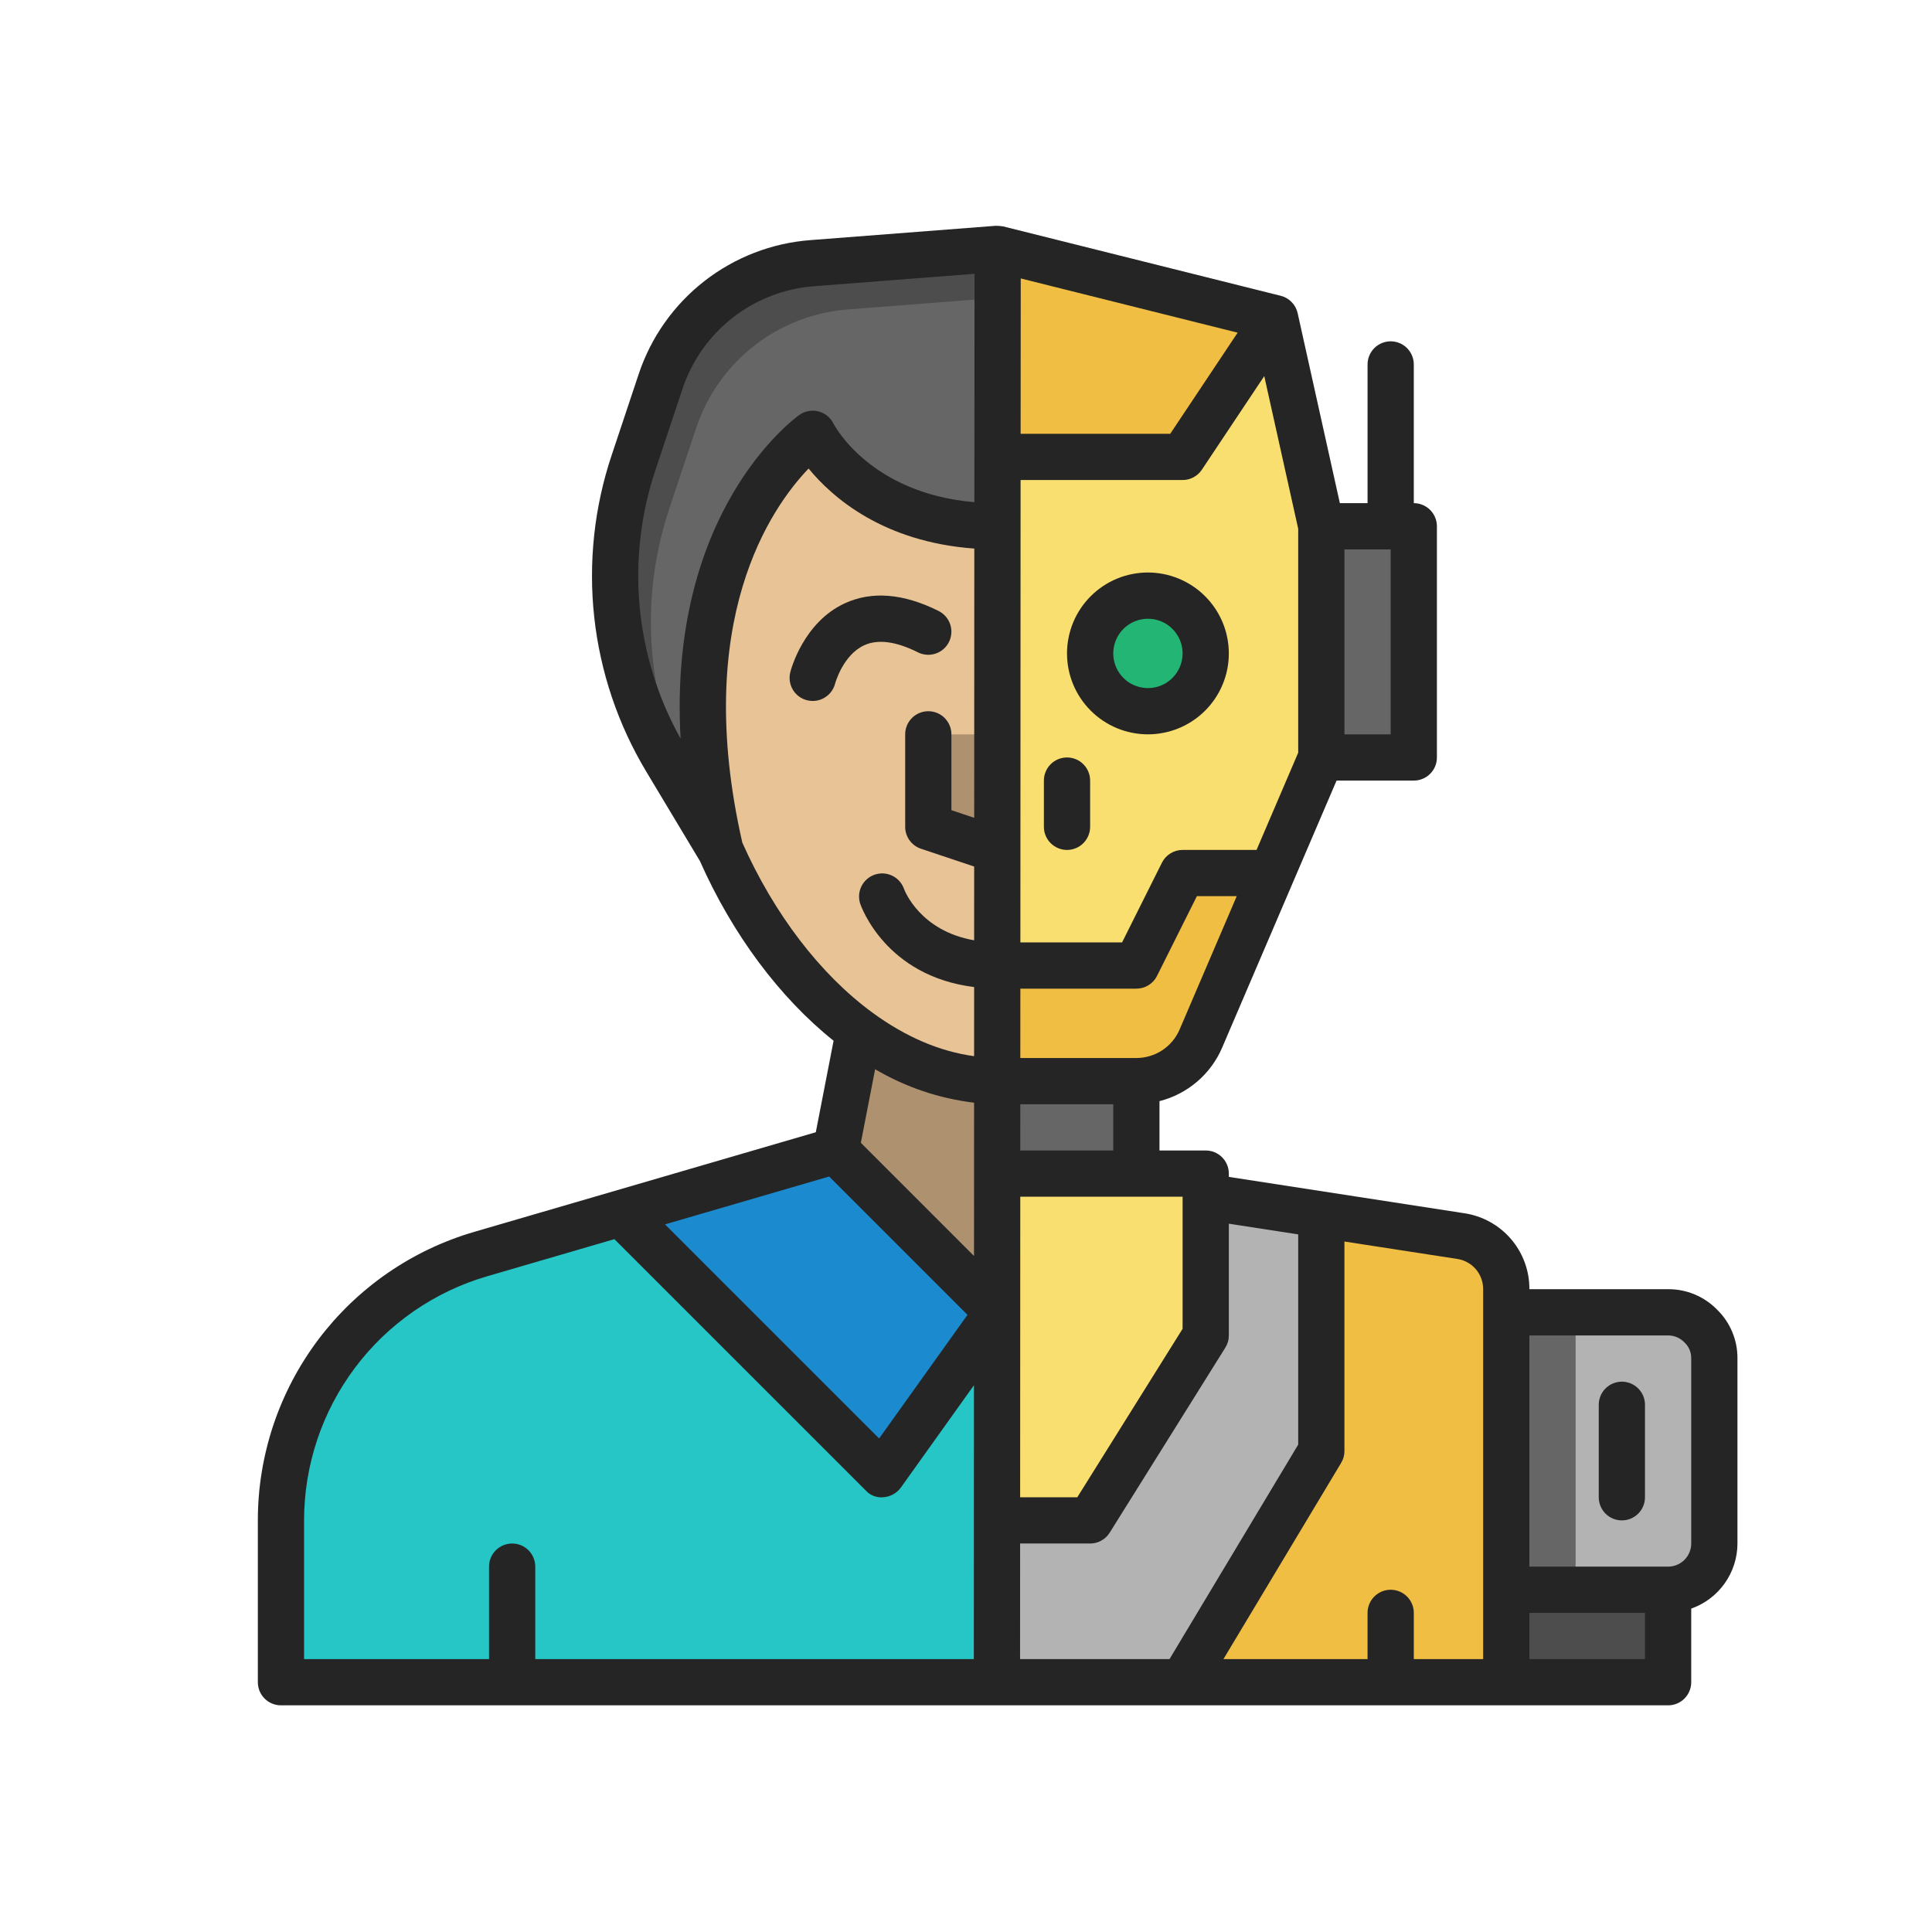 <svg xmlns="http://www.w3.org/2000/svg" xmlns:xlink="http://www.w3.org/1999/xlink" width="500" zoomAndPan="magnify" viewBox="0 0 375 375" height="500" preserveAspectRatio="xMidYMid meet" version="1.0"><defs><clipPath id="8aae408d8e"><path d="M 50.047 43.773 L 337.297 43.773 L 337.297 331.023 L 50.047 331.023 Z M 50.047 43.773 " clip-rule="nonzero"/></clipPath></defs><path fill="#b3b3b3" d="M 332.754 263.695 L 332.754 299.594 C 332.75 300.184 332.691 300.766 332.574 301.344 C 332.461 301.922 332.289 302.48 332.062 303.023 C 331.836 303.566 331.559 304.086 331.23 304.574 C 330.906 305.062 330.531 305.516 330.117 305.934 C 329.699 306.348 329.246 306.719 328.758 307.047 C 328.27 307.375 327.754 307.652 327.207 307.879 C 326.664 308.105 326.105 308.277 325.527 308.391 C 324.949 308.508 324.367 308.566 323.777 308.57 L 292.367 308.57 L 292.367 254.719 L 323.777 254.719 C 324.367 254.723 324.949 254.785 325.523 254.902 C 326.102 255.02 326.66 255.191 327.203 255.422 C 327.746 255.648 328.262 255.926 328.75 256.254 C 329.238 256.578 329.688 256.953 330.105 257.367 C 330.52 257.785 330.895 258.234 331.219 258.723 C 331.547 259.211 331.824 259.727 332.051 260.27 C 332.277 260.812 332.453 261.371 332.57 261.949 C 332.688 262.523 332.75 263.105 332.754 263.695 Z M 332.754 263.695 " fill-opacity="1" fill-rule="nonzero"/><path fill="#666666" d="M 292.367 254.719 L 305.828 254.719 L 305.828 308.57 L 292.367 308.57 Z M 292.367 254.719 " fill-opacity="1" fill-rule="nonzero"/><path fill="#e8c395" d="M 193.598 187.41 L 193.555 209.848 C 184.176 209.801 175.02 206.258 166.719 200.199 C 155.68 192.121 146.211 179.555 139.793 164.973 C 126.332 106.637 157.742 84.199 157.742 84.199 C 157.742 84.199 166.719 102.148 193.598 102.148 Z M 193.598 187.41 " fill-opacity="1" fill-rule="nonzero"/><path fill="#ae9270" d="M 193.645 164.973 L 180.18 160.484 L 180.18 142.535 L 193.645 142.535 Z M 193.645 164.973 " fill-opacity="1" fill-rule="nonzero"/><path fill="#4d4d4d" d="M 292.367 308.57 L 323.777 308.57 L 323.777 326.52 L 292.367 326.52 Z M 292.367 308.57 " fill-opacity="1" fill-rule="nonzero"/><path fill="#26c6c6" d="M 99.406 326.52 L 54.535 326.52 L 54.535 295.105 C 54.535 293.66 54.59 292.219 54.707 290.781 C 54.824 289.34 54.996 287.906 55.23 286.48 C 55.461 285.055 55.75 283.641 56.094 282.238 C 56.438 280.836 56.84 279.449 57.297 278.078 C 57.754 276.707 58.266 275.359 58.832 274.027 C 59.395 272.699 60.016 271.395 60.684 270.113 C 61.355 268.836 62.074 267.586 62.848 266.363 C 63.617 265.141 64.438 263.953 65.305 262.797 C 66.172 261.641 67.082 260.523 68.039 259.441 C 68.996 258.359 69.996 257.316 71.035 256.312 C 72.074 255.312 73.156 254.352 74.273 253.438 C 75.391 252.523 76.543 251.656 77.73 250.832 C 78.918 250.012 80.137 249.238 81.387 248.512 C 82.637 247.789 83.914 247.117 85.219 246.496 C 86.523 245.871 87.852 245.305 89.199 244.789 C 90.551 244.277 91.918 243.816 93.305 243.41 L 120.543 235.469 L 171.207 286.133 L 193.555 254.855 L 193.508 295.105 L 193.508 326.52 Z M 99.406 326.52 " fill-opacity="1" fill-rule="nonzero"/><path fill="#1b8ace" d="M 193.555 254.855 L 171.207 286.133 L 120.543 235.469 L 162.23 223.309 L 193.555 254.629 Z M 193.555 254.855 " fill-opacity="1" fill-rule="nonzero"/><path fill="#ae9270" d="M 193.555 209.848 L 193.555 254.629 L 162.23 223.309 L 166.719 200.199 C 175.02 206.254 184.176 209.801 193.555 209.848 Z M 193.555 209.848 " fill-opacity="1" fill-rule="nonzero"/><path fill="#666666" d="M 193.555 209.848 L 220.566 209.848 L 220.566 227.797 L 193.555 227.797 Z M 193.555 209.848 " fill-opacity="1" fill-rule="nonzero"/><path fill="#f9df70" d="M 234.031 232.281 L 234.031 259.207 L 211.594 295.105 L 193.508 295.105 L 193.555 254.855 L 193.645 254.719 L 193.555 254.629 L 193.555 227.797 L 234.031 227.797 Z M 234.031 232.281 " fill-opacity="1" fill-rule="nonzero"/><path fill="#b3b3b3" d="M 256.469 235.738 L 256.469 281.645 L 229.543 326.52 L 193.508 326.52 L 193.508 295.105 L 211.594 295.105 L 234.031 259.207 L 234.031 232.281 Z M 256.469 235.738 " fill-opacity="1" fill-rule="nonzero"/><path fill="#efbe43" d="M 269.93 326.52 L 229.543 326.52 L 256.469 281.645 L 256.469 235.738 L 283.48 239.91 C 284.094 240.004 284.695 240.148 285.281 240.348 C 285.867 240.547 286.434 240.797 286.977 241.094 C 287.52 241.395 288.031 241.738 288.512 242.129 C 288.992 242.52 289.438 242.953 289.84 243.422 C 290.246 243.891 290.605 244.395 290.918 244.926 C 291.234 245.461 291.5 246.02 291.715 246.602 C 291.93 247.18 292.094 247.777 292.203 248.387 C 292.312 248.996 292.367 249.613 292.367 250.234 L 292.367 326.52 Z M 269.93 326.52 " fill-opacity="1" fill-rule="nonzero"/><path fill="#666666" d="M 256.469 102.148 L 274.418 102.148 L 274.418 147.023 L 256.469 147.023 Z M 256.469 102.148 " fill-opacity="1" fill-rule="nonzero"/><path fill="#efbe43" d="M 247.492 61.762 L 229.543 88.688 L 193.645 88.688 L 193.645 48.301 Z M 247.492 61.762 " fill-opacity="1" fill-rule="nonzero"/><path fill="#666666" d="M 193.645 48.301 L 193.645 88.688 L 193.598 102.148 C 166.719 102.148 157.742 84.199 157.742 84.199 C 157.742 84.199 126.332 106.637 139.793 164.973 L 129.293 147.473 C 128.012 145.332 126.844 143.129 125.801 140.859 C 124.754 138.594 123.832 136.277 123.035 133.914 C 122.238 131.547 121.57 129.148 121.035 126.711 C 120.496 124.273 120.094 121.812 119.82 119.332 C 119.547 116.852 119.41 114.363 119.406 111.867 C 119.402 109.371 119.531 106.883 119.797 104.398 C 120.062 101.918 120.457 99.457 120.988 97.02 C 121.52 94.578 122.176 92.176 122.965 89.809 L 128.219 74.059 C 128.738 72.488 129.375 70.969 130.117 69.496 C 130.863 68.023 131.715 66.609 132.668 65.262 C 133.621 63.914 134.668 62.641 135.805 61.445 C 136.945 60.25 138.168 59.145 139.469 58.129 C 140.77 57.109 142.141 56.195 143.578 55.379 C 145.012 54.566 146.5 53.859 148.043 53.262 C 149.582 52.664 151.156 52.184 152.77 51.82 C 154.379 51.453 156.008 51.207 157.652 51.082 Z M 193.645 48.301 " fill-opacity="1" fill-rule="nonzero"/><path fill="#4d4d4d" d="M 136.223 156.445 C 134.938 154.305 133.773 152.102 132.727 149.836 C 131.68 147.57 130.762 145.254 129.965 142.887 C 129.168 140.523 128.5 138.121 127.965 135.684 C 127.426 133.246 127.02 130.785 126.75 128.305 C 126.477 125.824 126.34 123.336 126.336 120.84 C 126.332 118.344 126.461 115.855 126.727 113.375 C 126.988 110.891 127.387 108.43 127.918 105.992 C 128.445 103.555 129.105 101.148 129.895 98.781 L 135.145 83.031 C 135.668 81.465 136.301 79.945 137.047 78.469 C 137.793 76.996 138.641 75.586 139.594 74.234 C 140.547 72.887 141.594 71.613 142.734 70.418 C 143.875 69.223 145.094 68.117 146.398 67.102 C 147.699 66.086 149.066 65.168 150.504 64.355 C 151.941 63.539 153.43 62.832 154.969 62.234 C 156.512 61.641 158.086 61.16 159.695 60.793 C 161.309 60.426 162.938 60.184 164.582 60.055 L 193.645 57.812 L 193.645 48.301 L 157.652 51.082 C 156.008 51.207 154.379 51.453 152.77 51.82 C 151.156 52.184 149.582 52.664 148.043 53.262 C 146.5 53.859 145.012 54.566 143.578 55.379 C 142.141 56.195 140.77 57.109 139.469 58.125 C 138.168 59.145 136.945 60.25 135.805 61.445 C 134.664 62.641 133.621 63.914 132.668 65.262 C 131.715 66.609 130.863 68.023 130.117 69.496 C 129.375 70.969 128.738 72.488 128.219 74.059 L 122.965 89.809 C 122.176 92.176 121.52 94.578 120.988 97.02 C 120.457 99.457 120.062 101.918 119.797 104.398 C 119.531 106.883 119.402 109.371 119.406 111.867 C 119.41 114.363 119.547 116.852 119.82 119.332 C 120.094 121.812 120.496 124.273 121.035 126.711 C 121.57 129.148 122.238 131.547 123.035 133.914 C 123.832 136.277 124.754 138.594 125.801 140.859 C 126.844 143.129 128.012 145.332 129.293 147.473 L 139.793 164.973 C 139.484 163.621 139.219 162.312 138.953 161 Z M 136.223 156.445 " fill-opacity="1" fill-rule="nonzero"/><path fill="#efbe43" d="M 246.863 169.461 L 233.086 201.59 C 232.562 202.816 231.871 203.938 231.016 204.961 C 230.164 205.984 229.18 206.863 228.066 207.594 C 226.953 208.328 225.758 208.887 224.48 209.27 C 223.207 209.652 221.902 209.848 220.566 209.848 L 193.555 209.848 L 193.598 187.41 L 220.566 187.41 L 229.543 169.461 Z M 246.863 169.461 " fill-opacity="1" fill-rule="nonzero"/><path fill="#f9df70" d="M 193.598 102.148 L 193.645 88.688 L 229.543 88.688 L 247.492 61.762 L 256.469 102.148 L 256.469 147.023 L 246.863 169.461 L 229.543 169.461 L 220.566 187.41 L 193.598 187.41 Z M 234.031 126.828 C 234.031 126.094 233.957 125.363 233.812 124.641 C 233.672 123.918 233.457 123.215 233.176 122.535 C 232.895 121.855 232.547 121.207 232.141 120.598 C 231.73 119.984 231.266 119.418 230.742 118.895 C 230.223 118.375 229.656 117.91 229.043 117.5 C 228.43 117.09 227.785 116.746 227.105 116.465 C 226.426 116.184 225.723 115.969 225 115.824 C 224.277 115.684 223.547 115.609 222.812 115.609 C 222.074 115.609 221.344 115.684 220.621 115.824 C 219.898 115.969 219.199 116.184 218.52 116.465 C 217.836 116.746 217.191 117.09 216.578 117.5 C 215.965 117.91 215.398 118.375 214.879 118.895 C 214.359 119.418 213.895 119.984 213.484 120.598 C 213.074 121.207 212.73 121.855 212.445 122.535 C 212.164 123.215 211.953 123.918 211.809 124.641 C 211.664 125.363 211.594 126.094 211.594 126.828 C 211.594 127.566 211.664 128.297 211.809 129.016 C 211.953 129.738 212.164 130.441 212.445 131.121 C 212.73 131.801 213.074 132.449 213.484 133.062 C 213.895 133.676 214.359 134.242 214.879 134.762 C 215.398 135.281 215.965 135.746 216.578 136.156 C 217.191 136.566 217.836 136.91 218.52 137.191 C 219.199 137.477 219.898 137.688 220.621 137.832 C 221.344 137.977 222.074 138.047 222.812 138.047 C 223.547 138.047 224.277 137.977 225 137.832 C 225.723 137.688 226.422 137.473 227.105 137.191 C 227.785 136.91 228.43 136.566 229.043 136.156 C 229.656 135.746 230.223 135.281 230.742 134.762 C 231.262 134.238 231.73 133.672 232.137 133.059 C 232.547 132.449 232.895 131.801 233.176 131.121 C 233.457 130.441 233.668 129.738 233.812 129.016 C 233.957 128.293 234.031 127.566 234.031 126.828 Z M 234.031 126.828 " fill-opacity="1" fill-rule="nonzero"/><path fill="#22b573" d="M 234.031 126.828 C 234.031 127.566 233.957 128.297 233.812 129.016 C 233.672 129.738 233.457 130.441 233.176 131.121 C 232.895 131.801 232.547 132.449 232.141 133.062 C 231.73 133.676 231.266 134.242 230.742 134.762 C 230.223 135.281 229.656 135.746 229.043 136.156 C 228.43 136.566 227.785 136.91 227.105 137.191 C 226.426 137.477 225.723 137.688 225 137.832 C 224.277 137.977 223.547 138.047 222.812 138.047 C 222.074 138.047 221.344 137.977 220.621 137.832 C 219.898 137.688 219.199 137.477 218.52 137.191 C 217.836 136.91 217.191 136.566 216.578 136.156 C 215.965 135.746 215.398 135.281 214.879 134.762 C 214.359 134.242 213.895 133.676 213.484 133.062 C 213.074 132.449 212.73 131.801 212.445 131.121 C 212.164 130.441 211.953 129.738 211.809 129.016 C 211.664 128.297 211.594 127.566 211.594 126.828 C 211.594 126.094 211.664 125.363 211.809 124.641 C 211.953 123.918 212.164 123.215 212.445 122.535 C 212.73 121.855 213.074 121.207 213.484 120.598 C 213.895 119.984 214.359 119.418 214.879 118.895 C 215.398 118.375 215.965 117.91 216.578 117.5 C 217.191 117.09 217.836 116.746 218.52 116.465 C 219.199 116.184 219.898 115.969 220.621 115.824 C 221.344 115.684 222.074 115.609 222.812 115.609 C 223.547 115.609 224.277 115.684 225 115.824 C 225.723 115.969 226.426 116.184 227.105 116.465 C 227.785 116.746 228.43 117.09 229.043 117.5 C 229.656 117.91 230.223 118.375 230.742 118.895 C 231.266 119.418 231.73 119.984 232.141 120.598 C 232.547 121.207 232.895 121.855 233.176 122.535 C 233.457 123.215 233.672 123.918 233.812 124.641 C 233.957 125.363 234.031 126.094 234.031 126.828 Z M 234.031 126.828 " fill-opacity="1" fill-rule="nonzero"/><path fill="#252525" d="M 222.812 111.121 C 221.781 111.121 220.758 111.223 219.746 111.426 C 218.734 111.625 217.754 111.922 216.801 112.316 C 215.848 112.711 214.941 113.195 214.086 113.77 C 213.227 114.344 212.434 114.992 211.707 115.723 C 210.977 116.453 210.324 117.246 209.754 118.102 C 209.18 118.961 208.695 119.863 208.301 120.816 C 207.906 121.77 207.609 122.754 207.406 123.766 C 207.207 124.777 207.105 125.797 207.105 126.828 C 207.105 127.859 207.207 128.879 207.406 129.891 C 207.609 130.902 207.906 131.887 208.301 132.84 C 208.695 133.793 209.18 134.695 209.754 135.555 C 210.324 136.41 210.977 137.203 211.707 137.934 C 212.434 138.664 213.227 139.312 214.086 139.887 C 214.941 140.461 215.848 140.945 216.801 141.34 C 217.754 141.734 218.734 142.031 219.746 142.23 C 220.758 142.434 221.781 142.535 222.812 142.535 C 223.844 142.535 224.863 142.434 225.875 142.23 C 226.887 142.031 227.867 141.734 228.82 141.34 C 229.773 140.945 230.68 140.461 231.535 139.887 C 232.395 139.312 233.188 138.664 233.918 137.934 C 234.645 137.203 235.297 136.41 235.871 135.555 C 236.441 134.695 236.926 133.793 237.32 132.84 C 237.715 131.887 238.016 130.902 238.215 129.891 C 238.418 128.879 238.516 127.859 238.516 126.828 C 238.516 125.797 238.414 124.777 238.211 123.766 C 238.012 122.754 237.711 121.773 237.316 120.82 C 236.922 119.867 236.438 118.965 235.863 118.105 C 235.293 117.25 234.641 116.457 233.91 115.727 C 233.184 115 232.391 114.348 231.531 113.773 C 230.676 113.203 229.77 112.719 228.82 112.324 C 227.867 111.93 226.887 111.629 225.875 111.426 C 224.863 111.227 223.844 111.125 222.812 111.121 Z M 222.812 133.559 C 222.371 133.559 221.93 133.516 221.5 133.43 C 221.066 133.344 220.645 133.215 220.234 133.047 C 219.828 132.879 219.438 132.672 219.07 132.426 C 218.703 132.18 218.363 131.898 218.051 131.586 C 217.738 131.273 217.461 130.934 217.215 130.566 C 216.969 130.199 216.762 129.812 216.594 129.402 C 216.422 128.996 216.297 128.574 216.211 128.141 C 216.125 127.707 216.082 127.27 216.082 126.828 C 216.082 126.387 216.125 125.949 216.211 125.516 C 216.297 125.082 216.422 124.66 216.594 124.254 C 216.762 123.844 216.969 123.457 217.215 123.09 C 217.461 122.723 217.738 122.383 218.051 122.07 C 218.363 121.758 218.703 121.477 219.07 121.23 C 219.438 120.984 219.828 120.777 220.234 120.609 C 220.645 120.441 221.066 120.312 221.5 120.227 C 221.93 120.141 222.371 120.098 222.812 120.098 C 223.254 120.098 223.691 120.141 224.125 120.227 C 224.559 120.312 224.98 120.441 225.387 120.609 C 225.797 120.777 226.184 120.984 226.551 121.23 C 226.918 121.477 227.258 121.758 227.57 122.07 C 227.883 122.383 228.164 122.723 228.406 123.09 C 228.652 123.457 228.859 123.844 229.031 124.254 C 229.199 124.66 229.328 125.082 229.414 125.516 C 229.5 125.949 229.543 126.387 229.543 126.828 C 229.543 127.27 229.5 127.707 229.41 128.141 C 229.324 128.574 229.199 128.996 229.027 129.402 C 228.859 129.812 228.652 130.199 228.406 130.566 C 228.16 130.934 227.883 131.273 227.57 131.586 C 227.258 131.898 226.918 132.176 226.551 132.422 C 226.184 132.668 225.793 132.875 225.387 133.047 C 224.977 133.215 224.559 133.344 224.125 133.43 C 223.691 133.516 223.254 133.559 222.812 133.559 Z M 222.812 133.559 " fill-opacity="1" fill-rule="nonzero"/><path fill="#252525" d="M 207.105 147.023 C 206.812 147.023 206.52 147.051 206.23 147.109 C 205.941 147.164 205.66 147.25 205.387 147.363 C 205.117 147.477 204.855 147.613 204.613 147.777 C 204.367 147.941 204.141 148.129 203.934 148.336 C 203.723 148.543 203.539 148.77 203.375 149.016 C 203.211 149.262 203.074 149.52 202.961 149.793 C 202.848 150.062 202.762 150.344 202.703 150.633 C 202.648 150.922 202.617 151.215 202.617 151.508 L 202.617 160.484 C 202.617 160.777 202.648 161.07 202.703 161.359 C 202.762 161.648 202.848 161.93 202.961 162.199 C 203.074 162.473 203.211 162.73 203.375 162.977 C 203.539 163.223 203.723 163.449 203.934 163.656 C 204.141 163.863 204.367 164.051 204.613 164.215 C 204.855 164.379 205.117 164.516 205.387 164.629 C 205.66 164.742 205.941 164.828 206.23 164.887 C 206.52 164.941 206.812 164.973 207.105 164.973 C 207.398 164.973 207.691 164.941 207.98 164.887 C 208.27 164.828 208.551 164.742 208.824 164.629 C 209.094 164.516 209.352 164.379 209.598 164.215 C 209.844 164.051 210.07 163.863 210.277 163.656 C 210.488 163.449 210.672 163.223 210.836 162.977 C 211 162.73 211.137 162.473 211.25 162.199 C 211.363 161.93 211.449 161.648 211.508 161.359 C 211.562 161.07 211.594 160.777 211.594 160.484 L 211.594 151.508 C 211.594 151.215 211.562 150.922 211.508 150.633 C 211.449 150.344 211.363 150.062 211.25 149.793 C 211.137 149.52 211 149.262 210.836 149.016 C 210.672 148.77 210.488 148.543 210.277 148.336 C 210.07 148.129 209.844 147.941 209.598 147.777 C 209.352 147.613 209.094 147.477 208.824 147.363 C 208.551 147.25 208.27 147.164 207.98 147.109 C 207.691 147.051 207.398 147.023 207.105 147.023 Z M 207.105 147.023 " fill-opacity="1" fill-rule="nonzero"/><path fill="#252525" d="M 167.766 125.234 C 170.426 124.023 173.93 124.496 178.176 126.621 C 178.438 126.754 178.711 126.859 178.996 126.938 C 179.281 127.012 179.57 127.062 179.863 127.082 C 180.156 127.105 180.449 127.094 180.742 127.059 C 181.031 127.02 181.32 126.957 181.598 126.863 C 181.879 126.77 182.145 126.648 182.402 126.504 C 182.656 126.359 182.895 126.188 183.117 125.996 C 183.34 125.805 183.543 125.59 183.723 125.355 C 183.902 125.125 184.059 124.875 184.191 124.613 C 184.324 124.352 184.426 124.078 184.504 123.793 C 184.582 123.508 184.633 123.219 184.652 122.926 C 184.676 122.633 184.668 122.34 184.629 122.047 C 184.594 121.754 184.527 121.469 184.434 121.188 C 184.344 120.91 184.223 120.641 184.078 120.387 C 183.93 120.129 183.762 119.891 183.57 119.668 C 183.375 119.445 183.164 119.246 182.93 119.062 C 182.699 118.883 182.453 118.727 182.188 118.594 C 175.359 115.18 169.23 114.68 163.977 117.102 C 155.891 120.816 153.484 130.102 153.391 130.496 C 153.32 130.781 153.277 131.07 153.266 131.363 C 153.25 131.656 153.266 131.945 153.309 132.234 C 153.352 132.527 153.422 132.809 153.52 133.086 C 153.617 133.359 153.742 133.625 153.891 133.875 C 154.043 134.129 154.215 134.363 154.41 134.578 C 154.609 134.797 154.824 134.992 155.059 135.168 C 155.293 135.344 155.543 135.492 155.809 135.621 C 156.074 135.746 156.348 135.844 156.633 135.918 C 156.996 136.008 157.367 136.055 157.742 136.059 C 158.242 136.055 158.723 135.977 159.195 135.812 C 159.664 135.652 160.098 135.418 160.488 135.117 C 160.883 134.812 161.215 134.453 161.488 134.039 C 161.766 133.625 161.965 133.176 162.09 132.695 C 162.105 132.645 163.602 127.117 167.766 125.234 Z M 167.766 125.234 " fill-opacity="1" fill-rule="nonzero"/><g clip-path="url(#8aae408d8e)"><path fill="#252525" d="M 333.324 254.238 C 332.07 252.949 330.617 251.957 328.961 251.258 C 327.301 250.562 325.574 250.223 323.777 250.23 L 296.852 250.23 C 296.859 249.344 296.785 248.465 296.633 247.59 C 296.48 246.719 296.25 245.863 295.945 245.031 C 295.637 244.199 295.262 243.402 294.812 242.637 C 294.363 241.871 293.848 241.152 293.27 240.48 C 292.691 239.809 292.059 239.191 291.367 238.633 C 290.68 238.074 289.945 237.582 289.168 237.156 C 288.391 236.73 287.582 236.375 286.742 236.094 C 285.898 235.812 285.039 235.605 284.164 235.48 L 238.516 228.434 L 238.516 227.793 C 238.516 227.5 238.488 227.207 238.43 226.918 C 238.375 226.629 238.289 226.352 238.176 226.078 C 238.062 225.805 237.926 225.547 237.762 225.301 C 237.598 225.059 237.41 224.832 237.203 224.621 C 236.996 224.414 236.77 224.227 236.523 224.062 C 236.277 223.898 236.02 223.762 235.746 223.648 C 235.477 223.535 235.195 223.449 234.906 223.395 C 234.617 223.336 234.324 223.309 234.031 223.309 L 225.055 223.309 L 225.055 213.73 C 226.398 213.391 227.684 212.902 228.914 212.266 C 230.145 211.629 231.289 210.863 232.344 209.961 C 233.398 209.062 234.336 208.055 235.156 206.941 C 235.98 205.828 236.664 204.633 237.211 203.359 L 250.961 171.266 C 250.98 171.223 250.996 171.184 251.012 171.145 L 259.426 151.512 L 274.418 151.512 C 274.711 151.512 275.004 151.48 275.293 151.426 C 275.582 151.367 275.863 151.281 276.133 151.168 C 276.406 151.055 276.664 150.918 276.91 150.754 C 277.156 150.59 277.383 150.406 277.59 150.195 C 277.797 149.988 277.984 149.762 278.148 149.516 C 278.312 149.27 278.449 149.012 278.562 148.742 C 278.676 148.469 278.762 148.188 278.816 147.898 C 278.875 147.609 278.902 147.316 278.902 147.023 L 278.902 102.148 C 278.902 101.855 278.875 101.562 278.816 101.273 C 278.762 100.984 278.676 100.703 278.562 100.434 C 278.449 100.16 278.312 99.902 278.148 99.656 C 277.984 99.41 277.797 99.184 277.59 98.977 C 277.383 98.77 277.156 98.582 276.91 98.418 C 276.664 98.254 276.406 98.117 276.133 98.004 C 275.863 97.891 275.582 97.805 275.293 97.746 C 275.004 97.691 274.711 97.66 274.418 97.66 L 274.418 70.738 C 274.418 70.441 274.387 70.152 274.332 69.863 C 274.273 69.574 274.188 69.293 274.074 69.02 C 273.961 68.746 273.824 68.488 273.66 68.246 C 273.496 68 273.309 67.773 273.102 67.562 C 272.895 67.355 272.668 67.168 272.422 67.008 C 272.176 66.844 271.918 66.703 271.645 66.59 C 271.375 66.48 271.094 66.395 270.805 66.336 C 270.516 66.277 270.223 66.25 269.93 66.25 C 269.633 66.25 269.344 66.277 269.055 66.336 C 268.766 66.395 268.484 66.48 268.211 66.59 C 267.941 66.703 267.68 66.844 267.438 67.008 C 267.191 67.168 266.965 67.355 266.758 67.562 C 266.547 67.773 266.363 68 266.199 68.246 C 266.035 68.488 265.895 68.746 265.785 69.02 C 265.672 69.293 265.586 69.574 265.527 69.863 C 265.469 70.152 265.441 70.441 265.441 70.738 L 265.441 97.66 L 260.066 97.66 L 251.875 60.789 C 251.688 59.957 251.301 59.238 250.707 58.633 C 250.113 58.023 249.402 57.617 248.578 57.41 L 194.73 43.949 C 194.254 43.867 193.777 43.828 193.297 43.824 L 157.312 46.605 C 155.449 46.746 153.602 47.023 151.777 47.434 C 149.949 47.848 148.164 48.391 146.418 49.066 C 144.672 49.742 142.984 50.539 141.355 51.465 C 139.727 52.387 138.176 53.426 136.699 54.578 C 135.227 55.727 133.84 56.98 132.551 58.336 C 131.258 59.691 130.074 61.133 128.996 62.664 C 127.914 64.195 126.953 65.793 126.109 67.465 C 125.27 69.137 124.551 70.859 123.961 72.637 L 118.711 88.387 C 117.867 90.906 117.164 93.465 116.598 96.062 C 116.031 98.66 115.605 101.277 115.324 103.922 C 115.043 106.562 114.902 109.215 114.906 111.871 C 114.906 114.527 115.055 117.18 115.344 119.82 C 115.633 122.461 116.066 125.082 116.641 127.676 C 117.211 130.27 117.922 132.828 118.773 135.348 C 119.621 137.863 120.605 140.328 121.719 142.742 C 122.836 145.152 124.078 147.5 125.445 149.777 L 135.855 167.125 C 142.199 181.414 151.34 193.645 161.797 202.008 L 158.348 219.766 L 92.059 239.102 C 90.559 239.539 89.074 240.035 87.613 240.594 C 86.148 241.152 84.711 241.766 83.297 242.438 C 81.883 243.113 80.5 243.84 79.145 244.625 C 77.793 245.41 76.473 246.246 75.184 247.137 C 73.898 248.027 72.648 248.969 71.438 249.961 C 70.227 250.953 69.055 251.992 67.926 253.074 C 66.801 254.16 65.719 255.289 64.68 256.461 C 63.645 257.637 62.656 258.848 61.715 260.098 C 60.777 261.352 59.891 262.641 59.055 263.965 C 58.219 265.285 57.438 266.641 56.711 268.027 C 55.984 269.414 55.316 270.828 54.703 272.27 C 54.09 273.707 53.535 275.172 53.039 276.656 C 52.547 278.141 52.109 279.645 51.738 281.164 C 51.363 282.684 51.051 284.215 50.801 285.762 C 50.547 287.305 50.359 288.859 50.234 290.418 C 50.109 291.977 50.047 293.539 50.047 295.105 L 50.047 326.52 C 50.047 326.812 50.074 327.105 50.133 327.395 C 50.191 327.684 50.273 327.961 50.387 328.234 C 50.5 328.508 50.641 328.766 50.801 329.012 C 50.965 329.254 51.152 329.484 51.359 329.691 C 51.57 329.898 51.797 330.086 52.039 330.25 C 52.285 330.414 52.543 330.551 52.816 330.664 C 53.09 330.777 53.371 330.863 53.656 330.918 C 53.945 330.977 54.238 331.004 54.535 331.004 L 323.777 331.004 C 324.074 331.004 324.363 330.977 324.652 330.918 C 324.941 330.863 325.223 330.777 325.496 330.664 C 325.766 330.551 326.027 330.414 326.27 330.25 C 326.516 330.086 326.742 329.898 326.949 329.691 C 327.16 329.484 327.344 329.254 327.508 329.012 C 327.672 328.766 327.812 328.508 327.922 328.234 C 328.035 327.961 328.121 327.684 328.18 327.395 C 328.238 327.105 328.266 326.812 328.266 326.52 L 328.266 312.23 C 328.914 312 329.543 311.723 330.152 311.395 C 330.762 311.07 331.34 310.699 331.891 310.285 C 332.441 309.871 332.957 309.414 333.438 308.922 C 333.918 308.426 334.359 307.898 334.758 307.336 C 335.156 306.773 335.512 306.184 335.82 305.566 C 336.129 304.949 336.387 304.312 336.598 303.656 C 336.809 303 336.969 302.332 337.074 301.648 C 337.184 300.969 337.238 300.281 337.238 299.594 L 337.238 263.695 C 337.254 261.918 336.922 260.207 336.242 258.566 C 335.562 256.926 334.59 255.484 333.324 254.238 Z M 287.879 250.23 L 287.879 322.031 L 274.418 322.031 L 274.418 313.055 C 274.418 312.762 274.387 312.469 274.332 312.18 C 274.273 311.891 274.188 311.609 274.074 311.34 C 273.961 311.066 273.824 310.809 273.66 310.562 C 273.496 310.316 273.309 310.09 273.102 309.883 C 272.895 309.676 272.668 309.488 272.422 309.324 C 272.176 309.16 271.918 309.023 271.645 308.91 C 271.375 308.797 271.094 308.711 270.805 308.656 C 270.516 308.598 270.223 308.566 269.93 308.566 C 269.633 308.566 269.344 308.598 269.055 308.656 C 268.766 308.711 268.484 308.797 268.211 308.91 C 267.941 309.023 267.68 309.16 267.438 309.324 C 267.191 309.488 266.965 309.676 266.758 309.883 C 266.547 310.09 266.363 310.316 266.199 310.562 C 266.035 310.809 265.895 311.066 265.785 311.34 C 265.672 311.609 265.586 311.891 265.527 312.18 C 265.469 312.469 265.441 312.762 265.441 313.055 L 265.441 322.031 L 237.469 322.031 L 260.312 283.953 C 260.742 283.242 260.957 282.473 260.953 281.645 L 260.953 240.977 L 282.816 244.352 C 283.523 244.453 284.188 244.676 284.812 245.02 C 285.438 245.359 285.984 245.805 286.449 246.344 C 286.914 246.883 287.27 247.488 287.516 248.16 C 287.762 248.828 287.883 249.52 287.879 250.23 Z M 251.98 239.594 L 251.98 280.398 L 227 322.031 L 197.996 322.031 L 198.004 299.594 L 211.594 299.594 C 212.367 299.594 213.09 299.406 213.766 299.031 C 214.441 298.656 214.988 298.141 215.395 297.484 L 237.832 261.586 C 238.289 260.859 238.516 260.066 238.516 259.207 L 238.516 237.516 Z M 160.938 228.359 L 187.789 255.211 L 170.637 279.211 L 129.074 237.652 Z M 167.09 221.82 L 169.863 207.539 C 175.816 211.031 182.219 213.195 189.066 214.035 L 189.055 243.785 Z M 198.125 54.043 L 240.227 64.57 L 227.141 84.199 L 198.102 84.199 Z M 229.543 257.918 L 209.102 290.621 L 198.008 290.621 L 198.035 232.285 L 229.543 232.285 Z M 198.035 223.309 L 198.039 214.336 L 216.082 214.336 L 216.082 223.309 Z M 228.965 199.82 C 228.613 200.645 228.148 201.398 227.578 202.082 C 227.004 202.77 226.344 203.359 225.598 203.852 C 224.852 204.344 224.051 204.719 223.191 204.973 C 222.336 205.23 221.461 205.359 220.566 205.359 L 198.043 205.359 L 198.051 191.895 L 220.566 191.895 C 221.418 191.895 222.203 191.672 222.926 191.227 C 223.648 190.777 224.203 190.176 224.582 189.414 L 232.316 173.945 L 240.051 173.945 Z M 269.93 142.535 L 260.953 142.535 L 260.953 106.637 L 269.93 106.637 Z M 251.98 102.637 L 251.98 146.102 L 243.895 164.973 L 229.543 164.973 C 228.691 164.973 227.906 165.195 227.184 165.641 C 226.461 166.09 225.91 166.691 225.527 167.453 L 217.793 182.922 L 198.055 182.922 L 198.094 93.172 L 229.543 93.172 C 230.293 93.172 231 92.996 231.66 92.641 C 232.32 92.289 232.859 91.797 233.277 91.176 L 245.391 73 Z M 127.223 91.227 L 132.473 75.48 C 132.922 74.121 133.473 72.801 134.117 71.523 C 134.762 70.246 135.5 69.02 136.324 67.848 C 137.152 66.676 138.059 65.574 139.047 64.535 C 140.035 63.5 141.094 62.539 142.223 61.656 C 143.352 60.777 144.543 59.98 145.789 59.273 C 147.035 58.57 148.324 57.957 149.66 57.441 C 151 56.922 152.363 56.508 153.762 56.191 C 155.16 55.875 156.574 55.664 158.004 55.555 L 189.156 53.145 L 189.125 97.473 C 169.023 95.754 162.051 82.758 161.758 82.191 C 161.613 81.902 161.438 81.629 161.234 81.379 C 161.031 81.125 160.805 80.898 160.551 80.695 C 160.297 80.492 160.023 80.32 159.734 80.176 C 159.445 80.031 159.141 79.922 158.828 79.844 C 158.512 79.766 158.191 79.723 157.871 79.715 C 157.547 79.703 157.223 79.73 156.906 79.793 C 156.586 79.852 156.281 79.945 155.98 80.074 C 155.684 80.203 155.402 80.359 155.141 80.547 C 153.941 81.402 129.633 99.367 132.102 143.355 C 131.004 141.391 130.016 139.379 129.129 137.312 C 128.242 135.246 127.465 133.141 126.801 130.992 C 126.133 128.848 125.578 126.672 125.137 124.469 C 124.699 122.266 124.371 120.043 124.164 117.805 C 123.953 115.566 123.859 113.324 123.887 111.078 C 123.91 108.828 124.051 106.59 124.305 104.355 C 124.562 102.125 124.934 99.91 125.422 97.715 C 125.91 95.523 126.508 93.359 127.223 91.227 Z M 144.086 163.559 C 134.27 120.453 149.691 98.5 156.949 90.941 C 161.527 96.527 171.383 105.191 189.113 106.477 L 189.09 158.734 L 184.668 157.254 L 184.668 142.535 C 184.668 142.238 184.641 141.949 184.582 141.66 C 184.523 141.371 184.441 141.09 184.328 140.816 C 184.215 140.543 184.074 140.285 183.91 140.043 C 183.75 139.797 183.562 139.57 183.355 139.359 C 183.145 139.152 182.918 138.965 182.676 138.805 C 182.43 138.641 182.172 138.5 181.898 138.387 C 181.625 138.277 181.344 138.191 181.055 138.133 C 180.766 138.074 180.477 138.047 180.18 138.047 C 179.887 138.047 179.594 138.074 179.305 138.133 C 179.016 138.191 178.734 138.277 178.465 138.387 C 178.191 138.5 177.934 138.641 177.688 138.805 C 177.441 138.965 177.215 139.152 177.008 139.359 C 176.801 139.57 176.613 139.797 176.449 140.043 C 176.285 140.285 176.148 140.543 176.035 140.816 C 175.922 141.09 175.836 141.371 175.781 141.66 C 175.723 141.949 175.695 142.238 175.695 142.535 L 175.695 160.484 C 175.695 160.953 175.766 161.414 175.91 161.859 C 176.055 162.309 176.266 162.723 176.539 163.105 C 176.816 163.488 177.141 163.816 177.52 164.098 C 177.898 164.375 178.312 164.59 178.758 164.738 L 189.086 168.195 L 189.078 182.512 C 178.605 180.68 175.613 172.945 175.449 172.488 C 175.352 172.215 175.227 171.953 175.074 171.703 C 174.926 171.453 174.754 171.223 174.559 171.008 C 174.363 170.789 174.148 170.594 173.918 170.422 C 173.684 170.246 173.438 170.098 173.176 169.973 C 172.914 169.844 172.641 169.746 172.359 169.672 C 172.078 169.602 171.793 169.555 171.5 169.535 C 171.211 169.52 170.922 169.531 170.633 169.57 C 170.344 169.609 170.062 169.672 169.789 169.766 C 169.512 169.859 169.25 169.98 168.996 170.125 C 168.746 170.27 168.508 170.438 168.289 170.629 C 168.07 170.816 167.871 171.027 167.691 171.258 C 167.512 171.484 167.359 171.73 167.227 171.988 C 167.094 172.25 166.992 172.52 166.91 172.801 C 166.832 173.078 166.781 173.363 166.758 173.652 C 166.734 173.941 166.738 174.234 166.773 174.523 C 166.805 174.809 166.863 175.094 166.953 175.371 C 167.16 175.988 171.91 189.457 189.078 191.586 L 189.074 205.004 C 182.445 204.098 175.836 201.297 169.371 196.574 C 159.227 189.152 150.266 177.434 144.086 163.559 Z M 59.02 295.105 C 59.02 293.781 59.074 292.461 59.18 291.141 C 59.289 289.82 59.445 288.508 59.66 287.199 C 59.871 285.895 60.137 284.598 60.453 283.309 C 60.77 282.023 61.137 280.754 61.555 279.496 C 61.973 278.242 62.441 277.004 62.961 275.785 C 63.48 274.566 64.047 273.371 64.66 272.199 C 65.273 271.027 65.938 269.879 66.645 268.762 C 67.352 267.641 68.102 266.551 68.895 265.492 C 69.688 264.434 70.523 263.406 71.402 262.414 C 72.277 261.422 73.195 260.469 74.148 259.547 C 75.102 258.629 76.09 257.75 77.117 256.914 C 78.141 256.074 79.199 255.277 80.285 254.523 C 81.375 253.77 82.492 253.062 83.637 252.398 C 84.785 251.734 85.953 251.117 87.148 250.547 C 88.344 249.977 89.562 249.457 90.797 248.984 C 92.035 248.512 93.289 248.094 94.562 247.723 L 119.25 240.52 L 168.035 289.301 C 168.484 289.793 169.02 290.156 169.645 290.383 C 170.27 290.613 170.914 290.688 171.574 290.602 C 172.23 290.543 172.844 290.348 173.414 290.023 C 173.988 289.695 174.469 289.27 174.855 288.738 L 189.043 268.871 L 189.02 322.031 L 103.895 322.031 L 103.895 304.082 C 103.895 303.785 103.867 303.496 103.809 303.207 C 103.75 302.918 103.668 302.637 103.555 302.363 C 103.441 302.09 103.301 301.832 103.141 301.586 C 102.977 301.344 102.789 301.117 102.582 300.906 C 102.371 300.699 102.145 300.512 101.902 300.348 C 101.656 300.188 101.398 300.047 101.125 299.934 C 100.852 299.82 100.57 299.738 100.281 299.68 C 99.992 299.621 99.703 299.594 99.406 299.594 C 99.113 299.594 98.82 299.621 98.531 299.68 C 98.242 299.738 97.961 299.82 97.691 299.934 C 97.418 300.047 97.16 300.188 96.914 300.348 C 96.668 300.512 96.441 300.699 96.234 300.906 C 96.027 301.117 95.84 301.344 95.676 301.586 C 95.512 301.832 95.375 302.09 95.262 302.363 C 95.148 302.637 95.062 302.918 95.008 303.207 C 94.949 303.496 94.922 303.785 94.922 304.082 L 94.922 322.031 L 59.02 322.031 Z M 296.852 322.031 L 296.852 313.055 L 319.289 313.055 L 319.289 322.031 Z M 328.266 299.594 C 328.266 299.887 328.238 300.18 328.18 300.469 C 328.121 300.758 328.035 301.039 327.922 301.309 C 327.812 301.582 327.672 301.84 327.508 302.086 C 327.344 302.332 327.16 302.559 326.949 302.766 C 326.742 302.977 326.516 303.16 326.27 303.324 C 326.027 303.488 325.766 303.625 325.496 303.738 C 325.223 303.852 324.941 303.938 324.652 303.996 C 324.363 304.051 324.074 304.082 323.777 304.082 L 296.852 304.082 L 296.852 259.207 L 323.777 259.207 C 324.383 259.207 324.965 259.324 325.52 259.562 C 326.074 259.805 326.559 260.145 326.977 260.582 C 327.848 261.438 328.277 262.473 328.266 263.695 Z M 328.266 299.594 " fill-opacity="1" fill-rule="nonzero"/></g><path fill="#252525" d="M 314.805 268.18 C 314.508 268.18 314.215 268.211 313.926 268.27 C 313.637 268.324 313.359 268.41 313.086 268.523 C 312.812 268.637 312.555 268.773 312.309 268.938 C 312.066 269.102 311.84 269.289 311.629 269.496 C 311.422 269.703 311.234 269.93 311.07 270.176 C 310.91 270.422 310.77 270.68 310.656 270.953 C 310.543 271.223 310.461 271.504 310.402 271.793 C 310.344 272.082 310.316 272.375 310.316 272.668 L 310.316 290.617 C 310.316 290.914 310.344 291.203 310.402 291.492 C 310.461 291.781 310.543 292.062 310.656 292.336 C 310.77 292.609 310.91 292.867 311.07 293.113 C 311.234 293.355 311.422 293.582 311.629 293.793 C 311.84 294 312.066 294.188 312.309 294.352 C 312.555 294.512 312.812 294.652 313.086 294.766 C 313.359 294.879 313.637 294.961 313.926 295.02 C 314.215 295.078 314.508 295.105 314.805 295.105 C 315.098 295.105 315.391 295.078 315.68 295.02 C 315.969 294.961 316.25 294.879 316.52 294.766 C 316.793 294.652 317.051 294.512 317.297 294.352 C 317.543 294.188 317.77 294 317.977 293.793 C 318.184 293.582 318.371 293.355 318.535 293.113 C 318.699 292.867 318.836 292.609 318.949 292.336 C 319.062 292.062 319.148 291.781 319.203 291.492 C 319.262 291.203 319.289 290.914 319.289 290.617 L 319.289 272.668 C 319.289 272.375 319.262 272.082 319.203 271.793 C 319.148 271.504 319.062 271.223 318.949 270.953 C 318.836 270.68 318.699 270.422 318.535 270.176 C 318.371 269.93 318.184 269.703 317.977 269.496 C 317.77 269.289 317.543 269.102 317.297 268.938 C 317.051 268.773 316.793 268.637 316.52 268.523 C 316.25 268.41 315.969 268.324 315.68 268.27 C 315.391 268.211 315.098 268.18 314.805 268.18 Z M 314.805 268.18 " fill-opacity="1" fill-rule="nonzero"/></svg>